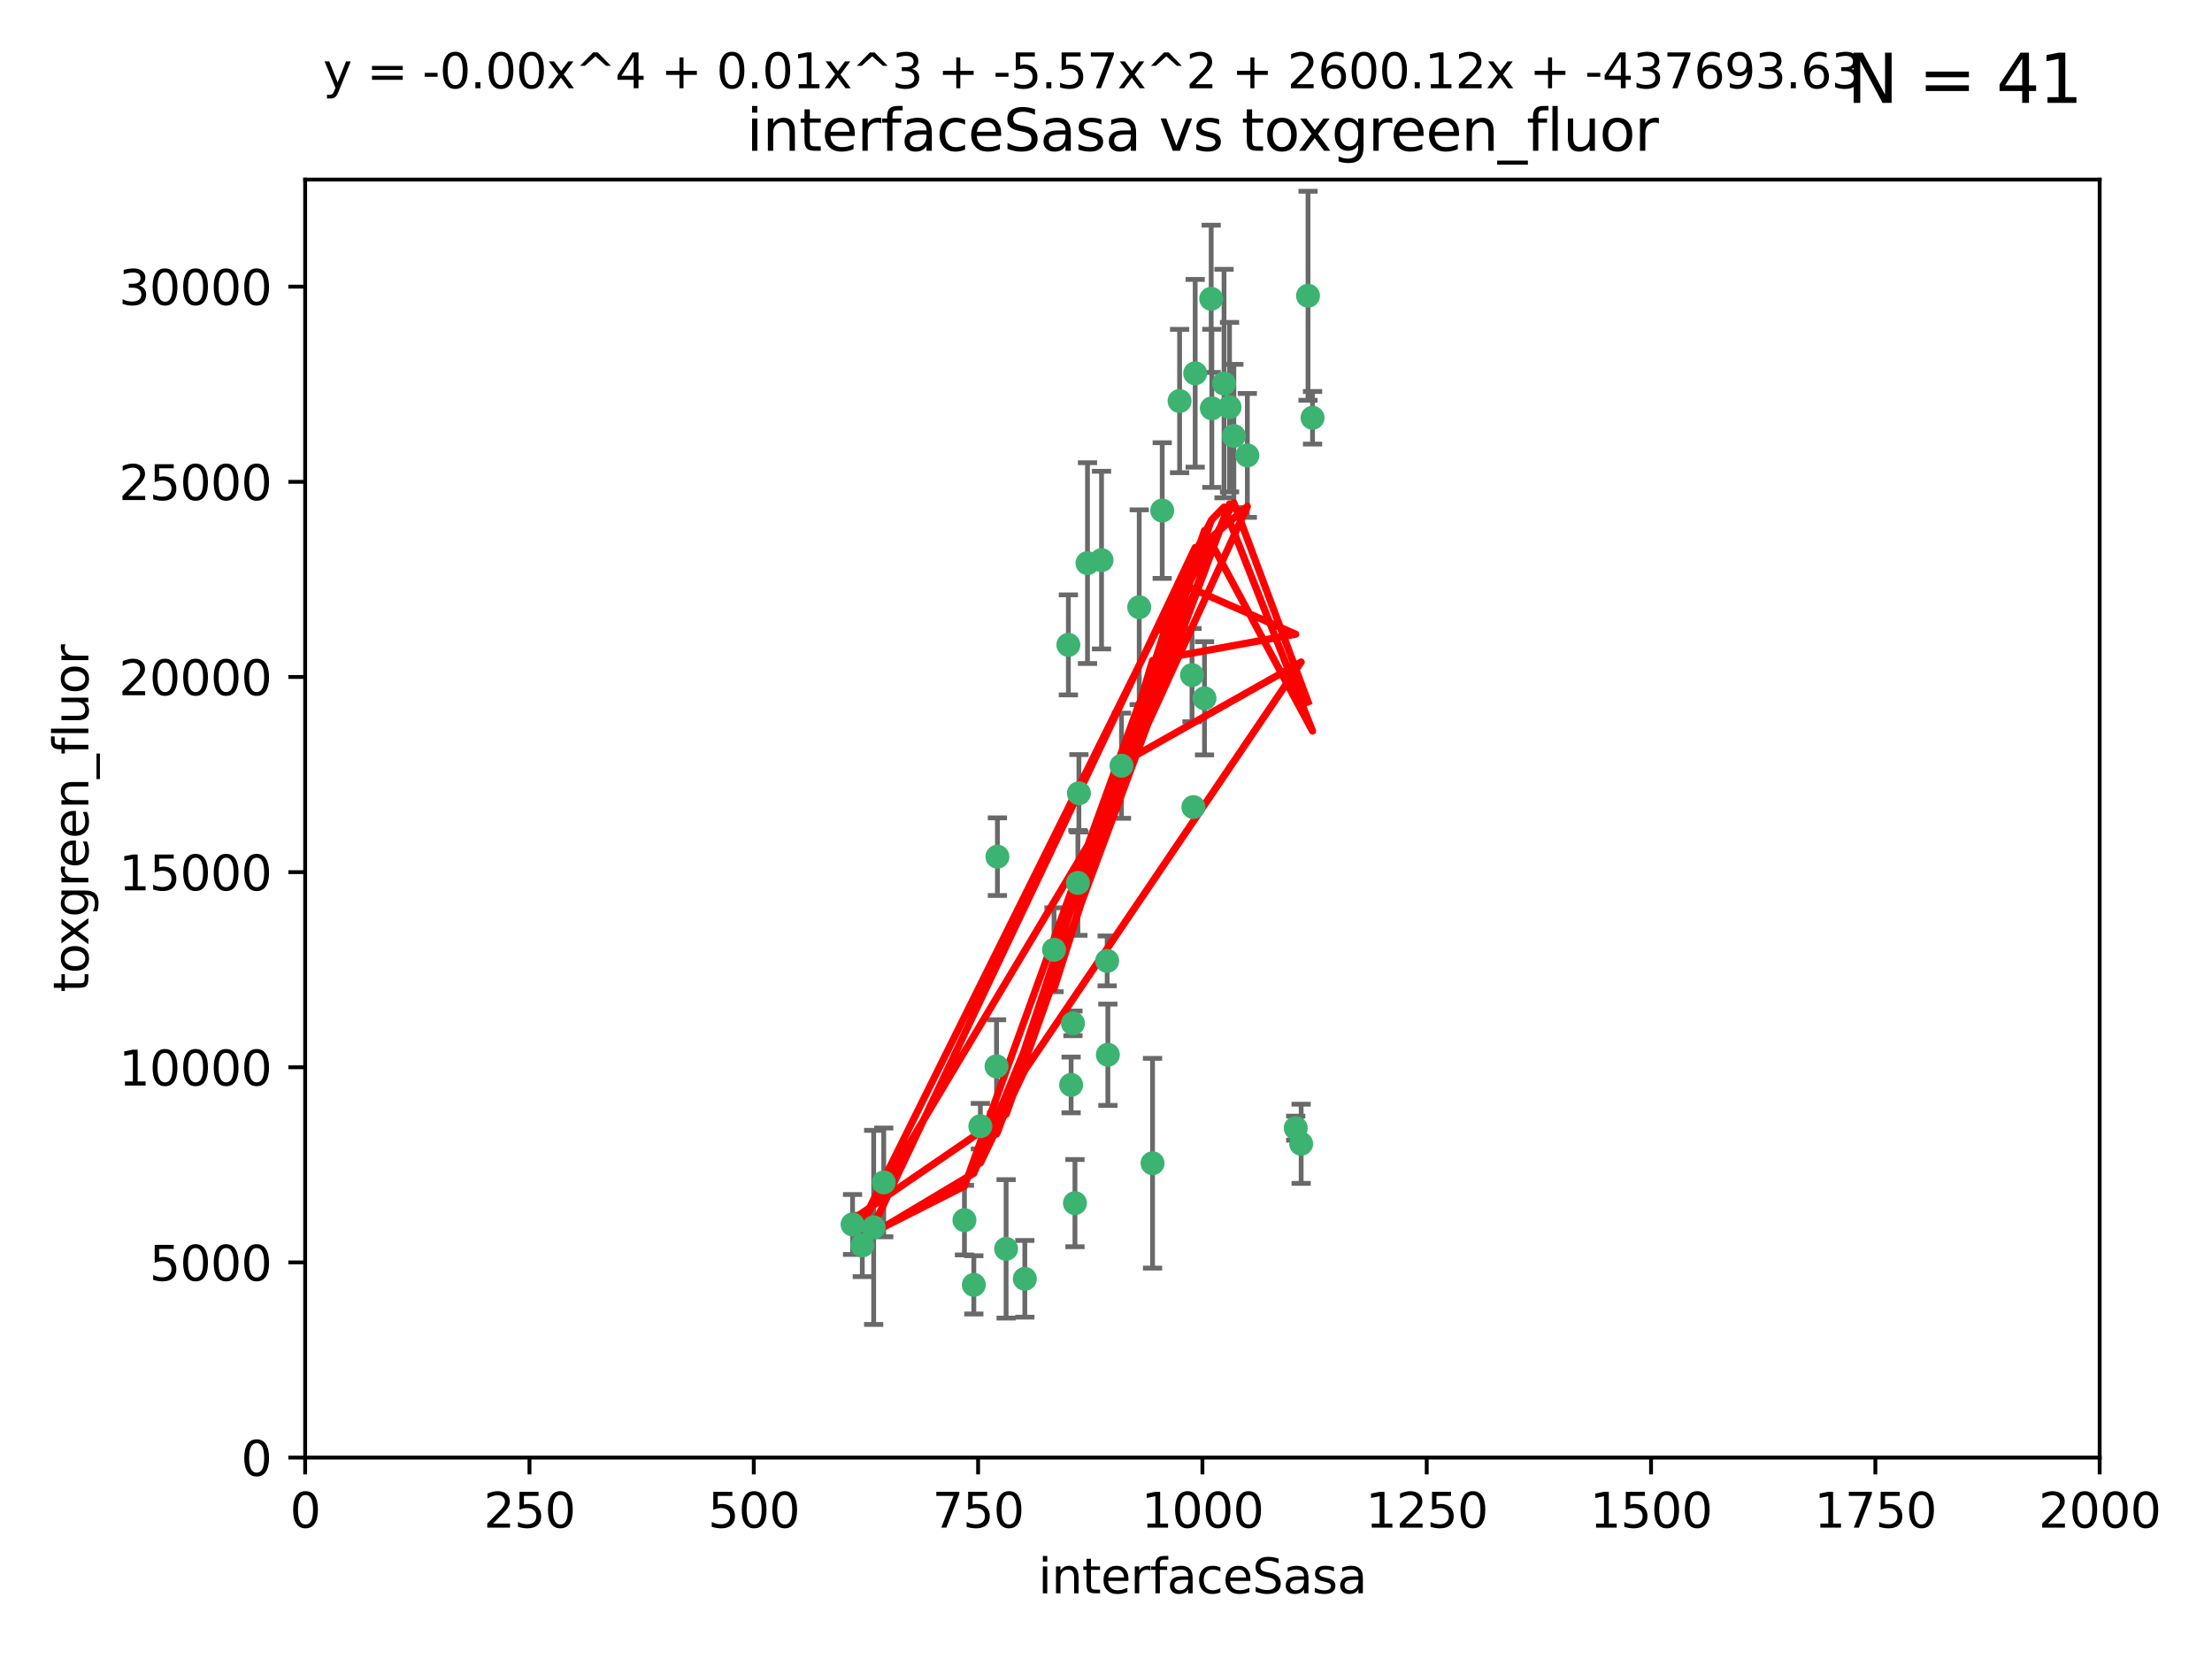 <?xml version="1.0" encoding="utf-8" standalone="no"?>
<!DOCTYPE svg PUBLIC "-//W3C//DTD SVG 1.1//EN"
  "http://www.w3.org/Graphics/SVG/1.1/DTD/svg11.dtd">
<svg xmlns:xlink="http://www.w3.org/1999/xlink" width="460.8pt" height="345.6pt" viewBox="0 0 460.8 345.6" xmlns="http://www.w3.org/2000/svg" version="1.1">
 <defs>
  <style type="text/css">*{stroke-linejoin: round; stroke-linecap: butt}</style>
 </defs>
 <g id="figure_1">
  <g id="patch_1">
   <path d="M 0 345.6 
L 460.8 345.6 
L 460.8 0 
L 0 0 
z
" style="fill: #ffffff"/>
  </g>
  <g id="axes_1">
   <g id="patch_2">
    <path d="M 63.571 303.64 
L 437.4 303.64 
L 437.4 37.411 
L 63.571 37.411 
z
" style="fill: #ffffff"/>
   </g>
   <g id="PathCollection_1">
    <defs>
     <path id="m9d8e41e3e2" d="M 0 1.118 
C 0.297 1.118 0.581 1 0.791 0.791 
C 1 0.581 1.118 0.297 1.118 0 
C 1.118 -0.297 1 -0.581 0.791 -0.791 
C 0.581 -1 0.297 -1.118 0 -1.118 
C -0.297 -1.118 -0.581 -1 -0.791 -0.791 
C -1 -0.581 -1.118 -0.297 -1.118 0 
C -1.118 0.297 -1 0.581 -0.791 0.791 
C -0.581 1 -0.297 1.118 0 1.118 
z
" style="stroke: #3cb371"/>
    </defs>
    <g clip-path="url(#p6b2d8ef469)">
     <use xlink:href="#m9d8e41e3e2" x="272.484" y="61.614" style="fill: #3cb371; stroke: #3cb371"/>
     <use xlink:href="#m9d8e41e3e2" x="257.033" y="90.829" style="fill: #3cb371; stroke: #3cb371"/>
     <use xlink:href="#m9d8e41e3e2" x="242.11" y="106.358" style="fill: #3cb371; stroke: #3cb371"/>
     <use xlink:href="#m9d8e41e3e2" x="252.448" y="85.062" style="fill: #3cb371; stroke: #3cb371"/>
     <use xlink:href="#m9d8e41e3e2" x="254.987" y="79.9" style="fill: #3cb371; stroke: #3cb371"/>
     <use xlink:href="#m9d8e41e3e2" x="273.426" y="87.031" style="fill: #3cb371; stroke: #3cb371"/>
     <use xlink:href="#m9d8e41e3e2" x="250.921" y="145.468" style="fill: #3cb371; stroke: #3cb371"/>
     <use xlink:href="#m9d8e41e3e2" x="229.469" y="116.682" style="fill: #3cb371; stroke: #3cb371"/>
     <use xlink:href="#m9d8e41e3e2" x="226.546" y="117.306" style="fill: #3cb371; stroke: #3cb371"/>
     <use xlink:href="#m9d8e41e3e2" x="252.312" y="62.244" style="fill: #3cb371; stroke: #3cb371"/>
     <use xlink:href="#m9d8e41e3e2" x="179.632" y="259.442" style="fill: #3cb371; stroke: #3cb371"/>
     <use xlink:href="#m9d8e41e3e2" x="230.645" y="200.168" style="fill: #3cb371; stroke: #3cb371"/>
     <use xlink:href="#m9d8e41e3e2" x="259.843" y="94.872" style="fill: #3cb371; stroke: #3cb371"/>
     <use xlink:href="#m9d8e41e3e2" x="248.317" y="140.634" style="fill: #3cb371; stroke: #3cb371"/>
     <use xlink:href="#m9d8e41e3e2" x="248.979" y="77.763" style="fill: #3cb371; stroke: #3cb371"/>
     <use xlink:href="#m9d8e41e3e2" x="224.757" y="165.251" style="fill: #3cb371; stroke: #3cb371"/>
     <use xlink:href="#m9d8e41e3e2" x="256.134" y="84.817" style="fill: #3cb371; stroke: #3cb371"/>
     <use xlink:href="#m9d8e41e3e2" x="230.789" y="219.726" style="fill: #3cb371; stroke: #3cb371"/>
     <use xlink:href="#m9d8e41e3e2" x="245.731" y="83.54" style="fill: #3cb371; stroke: #3cb371"/>
     <use xlink:href="#m9d8e41e3e2" x="269.927" y="235.012" style="fill: #3cb371; stroke: #3cb371"/>
     <use xlink:href="#m9d8e41e3e2" x="240.095" y="242.324" style="fill: #3cb371; stroke: #3cb371"/>
     <use xlink:href="#m9d8e41e3e2" x="223.133" y="226.007" style="fill: #3cb371; stroke: #3cb371"/>
     <use xlink:href="#m9d8e41e3e2" x="219.572" y="197.854" style="fill: #3cb371; stroke: #3cb371"/>
     <use xlink:href="#m9d8e41e3e2" x="223.933" y="250.635" style="fill: #3cb371; stroke: #3cb371"/>
     <use xlink:href="#m9d8e41e3e2" x="207.778" y="178.461" style="fill: #3cb371; stroke: #3cb371"/>
     <use xlink:href="#m9d8e41e3e2" x="207.596" y="222.137" style="fill: #3cb371; stroke: #3cb371"/>
     <use xlink:href="#m9d8e41e3e2" x="237.321" y="126.494" style="fill: #3cb371; stroke: #3cb371"/>
     <use xlink:href="#m9d8e41e3e2" x="200.912" y="254.176" style="fill: #3cb371; stroke: #3cb371"/>
     <use xlink:href="#m9d8e41e3e2" x="184.096" y="246.318" style="fill: #3cb371; stroke: #3cb371"/>
     <use xlink:href="#m9d8e41e3e2" x="202.864" y="267.658" style="fill: #3cb371; stroke: #3cb371"/>
     <use xlink:href="#m9d8e41e3e2" x="222.561" y="134.337" style="fill: #3cb371; stroke: #3cb371"/>
     <use xlink:href="#m9d8e41e3e2" x="233.63" y="159.514" style="fill: #3cb371; stroke: #3cb371"/>
     <use xlink:href="#m9d8e41e3e2" x="271.054" y="238.271" style="fill: #3cb371; stroke: #3cb371"/>
     <use xlink:href="#m9d8e41e3e2" x="213.49" y="266.399" style="fill: #3cb371; stroke: #3cb371"/>
     <use xlink:href="#m9d8e41e3e2" x="204.226" y="234.61" style="fill: #3cb371; stroke: #3cb371"/>
     <use xlink:href="#m9d8e41e3e2" x="223.514" y="213.19" style="fill: #3cb371; stroke: #3cb371"/>
     <use xlink:href="#m9d8e41e3e2" x="248.6" y="168.134" style="fill: #3cb371; stroke: #3cb371"/>
     <use xlink:href="#m9d8e41e3e2" x="182.002" y="255.69" style="fill: #3cb371; stroke: #3cb371"/>
     <use xlink:href="#m9d8e41e3e2" x="177.602" y="255.08" style="fill: #3cb371; stroke: #3cb371"/>
     <use xlink:href="#m9d8e41e3e2" x="209.591" y="260.159" style="fill: #3cb371; stroke: #3cb371"/>
     <use xlink:href="#m9d8e41e3e2" x="224.544" y="183.926" style="fill: #3cb371; stroke: #3cb371"/>
    </g>
   </g>
   <g id="matplotlib.axis_1">
    <g id="xtick_1">
     <g id="line2d_1">
      <defs>
       <path id="m907be9a217" d="M 0 0 
L 0 3.5 
" style="stroke: #000000; stroke-width: 0.8"/>
      </defs>
      <g>
       <use xlink:href="#m907be9a217" x="63.571" y="303.64" style="stroke: #000000; stroke-width: 0.8"/>
      </g>
     </g>
     <g id="text_1">
      <!-- 0 -->
      <g transform="translate(60.39 318.238)scale(0.1 -0.1)">
       <defs>
        <path id="DejaVuSans-30" d="M 2034 4250 
Q 1547 4250 1301 3770 
Q 1056 3291 1056 2328 
Q 1056 1369 1301 889 
Q 1547 409 2034 409 
Q 2525 409 2770 889 
Q 3016 1369 3016 2328 
Q 3016 3291 2770 3770 
Q 2525 4250 2034 4250 
z
M 2034 4750 
Q 2819 4750 3233 4129 
Q 3647 3509 3647 2328 
Q 3647 1150 3233 529 
Q 2819 -91 2034 -91 
Q 1250 -91 836 529 
Q 422 1150 422 2328 
Q 422 3509 836 4129 
Q 1250 4750 2034 4750 
z
" transform="scale(0.016)"/>
       </defs>
       <use xlink:href="#DejaVuSans-30"/>
      </g>
     </g>
    </g>
    <g id="xtick_2">
     <g id="line2d_2">
      <g>
       <use xlink:href="#m907be9a217" x="110.3" y="303.64" style="stroke: #000000; stroke-width: 0.8"/>
      </g>
     </g>
     <g id="text_2">
      <!-- 250 -->
      <g transform="translate(100.756 318.238)scale(0.1 -0.1)">
       <defs>
        <path id="DejaVuSans-32" d="M 1228 531 
L 3431 531 
L 3431 0 
L 469 0 
L 469 531 
Q 828 903 1448 1529 
Q 2069 2156 2228 2338 
Q 2531 2678 2651 2914 
Q 2772 3150 2772 3378 
Q 2772 3750 2511 3984 
Q 2250 4219 1831 4219 
Q 1534 4219 1204 4116 
Q 875 4013 500 3803 
L 500 4441 
Q 881 4594 1212 4672 
Q 1544 4750 1819 4750 
Q 2544 4750 2975 4387 
Q 3406 4025 3406 3419 
Q 3406 3131 3298 2873 
Q 3191 2616 2906 2266 
Q 2828 2175 2409 1742 
Q 1991 1309 1228 531 
z
" transform="scale(0.016)"/>
        <path id="DejaVuSans-35" d="M 691 4666 
L 3169 4666 
L 3169 4134 
L 1269 4134 
L 1269 2991 
Q 1406 3038 1543 3061 
Q 1681 3084 1819 3084 
Q 2600 3084 3056 2656 
Q 3513 2228 3513 1497 
Q 3513 744 3044 326 
Q 2575 -91 1722 -91 
Q 1428 -91 1123 -41 
Q 819 9 494 109 
L 494 744 
Q 775 591 1075 516 
Q 1375 441 1709 441 
Q 2250 441 2565 725 
Q 2881 1009 2881 1497 
Q 2881 1984 2565 2268 
Q 2250 2553 1709 2553 
Q 1456 2553 1204 2497 
Q 953 2441 691 2322 
L 691 4666 
z
" transform="scale(0.016)"/>
       </defs>
       <use xlink:href="#DejaVuSans-32"/>
       <use xlink:href="#DejaVuSans-35" x="63.623"/>
       <use xlink:href="#DejaVuSans-30" x="127.246"/>
      </g>
     </g>
    </g>
    <g id="xtick_3">
     <g id="line2d_3">
      <g>
       <use xlink:href="#m907be9a217" x="157.028" y="303.64" style="stroke: #000000; stroke-width: 0.8"/>
      </g>
     </g>
     <g id="text_3">
      <!-- 500 -->
      <g transform="translate(147.485 318.238)scale(0.1 -0.1)">
       <use xlink:href="#DejaVuSans-35"/>
       <use xlink:href="#DejaVuSans-30" x="63.623"/>
       <use xlink:href="#DejaVuSans-30" x="127.246"/>
      </g>
     </g>
    </g>
    <g id="xtick_4">
     <g id="line2d_4">
      <g>
       <use xlink:href="#m907be9a217" x="203.757" y="303.64" style="stroke: #000000; stroke-width: 0.8"/>
      </g>
     </g>
     <g id="text_4">
      <!-- 750 -->
      <g transform="translate(194.213 318.238)scale(0.1 -0.1)">
       <defs>
        <path id="DejaVuSans-37" d="M 525 4666 
L 3525 4666 
L 3525 4397 
L 1831 0 
L 1172 0 
L 2766 4134 
L 525 4134 
L 525 4666 
z
" transform="scale(0.016)"/>
       </defs>
       <use xlink:href="#DejaVuSans-37"/>
       <use xlink:href="#DejaVuSans-35" x="63.623"/>
       <use xlink:href="#DejaVuSans-30" x="127.246"/>
      </g>
     </g>
    </g>
    <g id="xtick_5">
     <g id="line2d_5">
      <g>
       <use xlink:href="#m907be9a217" x="250.486" y="303.64" style="stroke: #000000; stroke-width: 0.8"/>
      </g>
     </g>
     <g id="text_5">
      <!-- 1000 -->
      <g transform="translate(237.761 318.238)scale(0.1 -0.1)">
       <defs>
        <path id="DejaVuSans-31" d="M 794 531 
L 1825 531 
L 1825 4091 
L 703 3866 
L 703 4441 
L 1819 4666 
L 2450 4666 
L 2450 531 
L 3481 531 
L 3481 0 
L 794 0 
L 794 531 
z
" transform="scale(0.016)"/>
       </defs>
       <use xlink:href="#DejaVuSans-31"/>
       <use xlink:href="#DejaVuSans-30" x="63.623"/>
       <use xlink:href="#DejaVuSans-30" x="127.246"/>
       <use xlink:href="#DejaVuSans-30" x="190.869"/>
      </g>
     </g>
    </g>
    <g id="xtick_6">
     <g id="line2d_6">
      <g>
       <use xlink:href="#m907be9a217" x="297.214" y="303.64" style="stroke: #000000; stroke-width: 0.8"/>
      </g>
     </g>
     <g id="text_6">
      <!-- 1250 -->
      <g transform="translate(284.489 318.238)scale(0.1 -0.1)">
       <use xlink:href="#DejaVuSans-31"/>
       <use xlink:href="#DejaVuSans-32" x="63.623"/>
       <use xlink:href="#DejaVuSans-35" x="127.246"/>
       <use xlink:href="#DejaVuSans-30" x="190.869"/>
      </g>
     </g>
    </g>
    <g id="xtick_7">
     <g id="line2d_7">
      <g>
       <use xlink:href="#m907be9a217" x="343.943" y="303.64" style="stroke: #000000; stroke-width: 0.8"/>
      </g>
     </g>
     <g id="text_7">
      <!-- 1500 -->
      <g transform="translate(331.218 318.238)scale(0.1 -0.1)">
       <use xlink:href="#DejaVuSans-31"/>
       <use xlink:href="#DejaVuSans-35" x="63.623"/>
       <use xlink:href="#DejaVuSans-30" x="127.246"/>
       <use xlink:href="#DejaVuSans-30" x="190.869"/>
      </g>
     </g>
    </g>
    <g id="xtick_8">
     <g id="line2d_8">
      <g>
       <use xlink:href="#m907be9a217" x="390.671" y="303.64" style="stroke: #000000; stroke-width: 0.8"/>
      </g>
     </g>
     <g id="text_8">
      <!-- 1750 -->
      <g transform="translate(377.946 318.238)scale(0.1 -0.1)">
       <use xlink:href="#DejaVuSans-31"/>
       <use xlink:href="#DejaVuSans-37" x="63.623"/>
       <use xlink:href="#DejaVuSans-35" x="127.246"/>
       <use xlink:href="#DejaVuSans-30" x="190.869"/>
      </g>
     </g>
    </g>
    <g id="xtick_9">
     <g id="line2d_9">
      <g>
       <use xlink:href="#m907be9a217" x="437.4" y="303.64" style="stroke: #000000; stroke-width: 0.8"/>
      </g>
     </g>
     <g id="text_9">
      <!-- 2000 -->
      <g transform="translate(424.675 318.238)scale(0.1 -0.1)">
       <use xlink:href="#DejaVuSans-32"/>
       <use xlink:href="#DejaVuSans-30" x="63.623"/>
       <use xlink:href="#DejaVuSans-30" x="127.246"/>
       <use xlink:href="#DejaVuSans-30" x="190.869"/>
      </g>
     </g>
    </g>
    <g id="text_10">
     <!-- interfaceSasa -->
     <g transform="translate(216.279 331.917)scale(0.1 -0.1)">
      <defs>
       <path id="DejaVuSans-69" d="M 603 3500 
L 1178 3500 
L 1178 0 
L 603 0 
L 603 3500 
z
M 603 4863 
L 1178 4863 
L 1178 4134 
L 603 4134 
L 603 4863 
z
" transform="scale(0.016)"/>
       <path id="DejaVuSans-6e" d="M 3513 2113 
L 3513 0 
L 2938 0 
L 2938 2094 
Q 2938 2591 2744 2837 
Q 2550 3084 2163 3084 
Q 1697 3084 1428 2787 
Q 1159 2491 1159 1978 
L 1159 0 
L 581 0 
L 581 3500 
L 1159 3500 
L 1159 2956 
Q 1366 3272 1645 3428 
Q 1925 3584 2291 3584 
Q 2894 3584 3203 3211 
Q 3513 2838 3513 2113 
z
" transform="scale(0.016)"/>
       <path id="DejaVuSans-74" d="M 1172 4494 
L 1172 3500 
L 2356 3500 
L 2356 3053 
L 1172 3053 
L 1172 1153 
Q 1172 725 1289 603 
Q 1406 481 1766 481 
L 2356 481 
L 2356 0 
L 1766 0 
Q 1100 0 847 248 
Q 594 497 594 1153 
L 594 3053 
L 172 3053 
L 172 3500 
L 594 3500 
L 594 4494 
L 1172 4494 
z
" transform="scale(0.016)"/>
       <path id="DejaVuSans-65" d="M 3597 1894 
L 3597 1613 
L 953 1613 
Q 991 1019 1311 708 
Q 1631 397 2203 397 
Q 2534 397 2845 478 
Q 3156 559 3463 722 
L 3463 178 
Q 3153 47 2828 -22 
Q 2503 -91 2169 -91 
Q 1331 -91 842 396 
Q 353 884 353 1716 
Q 353 2575 817 3079 
Q 1281 3584 2069 3584 
Q 2775 3584 3186 3129 
Q 3597 2675 3597 1894 
z
M 3022 2063 
Q 3016 2534 2758 2815 
Q 2500 3097 2075 3097 
Q 1594 3097 1305 2825 
Q 1016 2553 972 2059 
L 3022 2063 
z
" transform="scale(0.016)"/>
       <path id="DejaVuSans-72" d="M 2631 2963 
Q 2534 3019 2420 3045 
Q 2306 3072 2169 3072 
Q 1681 3072 1420 2755 
Q 1159 2438 1159 1844 
L 1159 0 
L 581 0 
L 581 3500 
L 1159 3500 
L 1159 2956 
Q 1341 3275 1631 3429 
Q 1922 3584 2338 3584 
Q 2397 3584 2469 3576 
Q 2541 3569 2628 3553 
L 2631 2963 
z
" transform="scale(0.016)"/>
       <path id="DejaVuSans-66" d="M 2375 4863 
L 2375 4384 
L 1825 4384 
Q 1516 4384 1395 4259 
Q 1275 4134 1275 3809 
L 1275 3500 
L 2222 3500 
L 2222 3053 
L 1275 3053 
L 1275 0 
L 697 0 
L 697 3053 
L 147 3053 
L 147 3500 
L 697 3500 
L 697 3744 
Q 697 4328 969 4595 
Q 1241 4863 1831 4863 
L 2375 4863 
z
" transform="scale(0.016)"/>
       <path id="DejaVuSans-61" d="M 2194 1759 
Q 1497 1759 1228 1600 
Q 959 1441 959 1056 
Q 959 750 1161 570 
Q 1363 391 1709 391 
Q 2188 391 2477 730 
Q 2766 1069 2766 1631 
L 2766 1759 
L 2194 1759 
z
M 3341 1997 
L 3341 0 
L 2766 0 
L 2766 531 
Q 2569 213 2275 61 
Q 1981 -91 1556 -91 
Q 1019 -91 701 211 
Q 384 513 384 1019 
Q 384 1609 779 1909 
Q 1175 2209 1959 2209 
L 2766 2209 
L 2766 2266 
Q 2766 2663 2505 2880 
Q 2244 3097 1772 3097 
Q 1472 3097 1187 3025 
Q 903 2953 641 2809 
L 641 3341 
Q 956 3463 1253 3523 
Q 1550 3584 1831 3584 
Q 2591 3584 2966 3190 
Q 3341 2797 3341 1997 
z
" transform="scale(0.016)"/>
       <path id="DejaVuSans-63" d="M 3122 3366 
L 3122 2828 
Q 2878 2963 2633 3030 
Q 2388 3097 2138 3097 
Q 1578 3097 1268 2742 
Q 959 2388 959 1747 
Q 959 1106 1268 751 
Q 1578 397 2138 397 
Q 2388 397 2633 464 
Q 2878 531 3122 666 
L 3122 134 
Q 2881 22 2623 -34 
Q 2366 -91 2075 -91 
Q 1284 -91 818 406 
Q 353 903 353 1747 
Q 353 2603 823 3093 
Q 1294 3584 2113 3584 
Q 2378 3584 2631 3529 
Q 2884 3475 3122 3366 
z
" transform="scale(0.016)"/>
       <path id="DejaVuSans-53" d="M 3425 4513 
L 3425 3897 
Q 3066 4069 2747 4153 
Q 2428 4238 2131 4238 
Q 1616 4238 1336 4038 
Q 1056 3838 1056 3469 
Q 1056 3159 1242 3001 
Q 1428 2844 1947 2747 
L 2328 2669 
Q 3034 2534 3370 2195 
Q 3706 1856 3706 1288 
Q 3706 609 3251 259 
Q 2797 -91 1919 -91 
Q 1588 -91 1214 -16 
Q 841 59 441 206 
L 441 856 
Q 825 641 1194 531 
Q 1563 422 1919 422 
Q 2459 422 2753 634 
Q 3047 847 3047 1241 
Q 3047 1584 2836 1778 
Q 2625 1972 2144 2069 
L 1759 2144 
Q 1053 2284 737 2584 
Q 422 2884 422 3419 
Q 422 4038 858 4394 
Q 1294 4750 2059 4750 
Q 2388 4750 2728 4690 
Q 3069 4631 3425 4513 
z
" transform="scale(0.016)"/>
       <path id="DejaVuSans-73" d="M 2834 3397 
L 2834 2853 
Q 2591 2978 2328 3040 
Q 2066 3103 1784 3103 
Q 1356 3103 1142 2972 
Q 928 2841 928 2578 
Q 928 2378 1081 2264 
Q 1234 2150 1697 2047 
L 1894 2003 
Q 2506 1872 2764 1633 
Q 3022 1394 3022 966 
Q 3022 478 2636 193 
Q 2250 -91 1575 -91 
Q 1294 -91 989 -36 
Q 684 19 347 128 
L 347 722 
Q 666 556 975 473 
Q 1284 391 1588 391 
Q 1994 391 2212 530 
Q 2431 669 2431 922 
Q 2431 1156 2273 1281 
Q 2116 1406 1581 1522 
L 1381 1569 
Q 847 1681 609 1914 
Q 372 2147 372 2553 
Q 372 3047 722 3315 
Q 1072 3584 1716 3584 
Q 2034 3584 2315 3537 
Q 2597 3491 2834 3397 
z
" transform="scale(0.016)"/>
      </defs>
      <use xlink:href="#DejaVuSans-69"/>
      <use xlink:href="#DejaVuSans-6e" x="27.783"/>
      <use xlink:href="#DejaVuSans-74" x="91.162"/>
      <use xlink:href="#DejaVuSans-65" x="130.371"/>
      <use xlink:href="#DejaVuSans-72" x="191.895"/>
      <use xlink:href="#DejaVuSans-66" x="233.008"/>
      <use xlink:href="#DejaVuSans-61" x="268.213"/>
      <use xlink:href="#DejaVuSans-63" x="329.492"/>
      <use xlink:href="#DejaVuSans-65" x="384.473"/>
      <use xlink:href="#DejaVuSans-53" x="445.996"/>
      <use xlink:href="#DejaVuSans-61" x="509.473"/>
      <use xlink:href="#DejaVuSans-73" x="570.752"/>
      <use xlink:href="#DejaVuSans-61" x="622.852"/>
     </g>
    </g>
   </g>
   <g id="matplotlib.axis_2">
    <g id="ytick_1">
     <g id="line2d_10">
      <defs>
       <path id="m4aefb8db6d" d="M 0 0 
L -3.5 0 
" style="stroke: #000000; stroke-width: 0.8"/>
      </defs>
      <g>
       <use xlink:href="#m4aefb8db6d" x="63.571" y="303.64" style="stroke: #000000; stroke-width: 0.8"/>
      </g>
     </g>
     <g id="text_11">
      <!-- 0 -->
      <g transform="translate(50.209 307.439)scale(0.1 -0.1)">
       <use xlink:href="#DejaVuSans-30"/>
      </g>
     </g>
    </g>
    <g id="ytick_2">
     <g id="line2d_11">
      <g>
       <use xlink:href="#m4aefb8db6d" x="63.571" y="262.986" style="stroke: #000000; stroke-width: 0.8"/>
      </g>
     </g>
     <g id="text_12">
      <!-- 5000 -->
      <g transform="translate(31.121 266.786)scale(0.1 -0.1)">
       <use xlink:href="#DejaVuSans-35"/>
       <use xlink:href="#DejaVuSans-30" x="63.623"/>
       <use xlink:href="#DejaVuSans-30" x="127.246"/>
       <use xlink:href="#DejaVuSans-30" x="190.869"/>
      </g>
     </g>
    </g>
    <g id="ytick_3">
     <g id="line2d_12">
      <g>
       <use xlink:href="#m4aefb8db6d" x="63.571" y="222.333" style="stroke: #000000; stroke-width: 0.8"/>
      </g>
     </g>
     <g id="text_13">
      <!-- 10000 -->
      <g transform="translate(24.759 226.132)scale(0.1 -0.1)">
       <use xlink:href="#DejaVuSans-31"/>
       <use xlink:href="#DejaVuSans-30" x="63.623"/>
       <use xlink:href="#DejaVuSans-30" x="127.246"/>
       <use xlink:href="#DejaVuSans-30" x="190.869"/>
       <use xlink:href="#DejaVuSans-30" x="254.492"/>
      </g>
     </g>
    </g>
    <g id="ytick_4">
     <g id="line2d_13">
      <g>
       <use xlink:href="#m4aefb8db6d" x="63.571" y="181.679" style="stroke: #000000; stroke-width: 0.8"/>
      </g>
     </g>
     <g id="text_14">
      <!-- 15000 -->
      <g transform="translate(24.759 185.478)scale(0.1 -0.1)">
       <use xlink:href="#DejaVuSans-31"/>
       <use xlink:href="#DejaVuSans-35" x="63.623"/>
       <use xlink:href="#DejaVuSans-30" x="127.246"/>
       <use xlink:href="#DejaVuSans-30" x="190.869"/>
       <use xlink:href="#DejaVuSans-30" x="254.492"/>
      </g>
     </g>
    </g>
    <g id="ytick_5">
     <g id="line2d_14">
      <g>
       <use xlink:href="#m4aefb8db6d" x="63.571" y="141.026" style="stroke: #000000; stroke-width: 0.8"/>
      </g>
     </g>
     <g id="text_15">
      <!-- 20000 -->
      <g transform="translate(24.759 144.825)scale(0.1 -0.1)">
       <use xlink:href="#DejaVuSans-32"/>
       <use xlink:href="#DejaVuSans-30" x="63.623"/>
       <use xlink:href="#DejaVuSans-30" x="127.246"/>
       <use xlink:href="#DejaVuSans-30" x="190.869"/>
       <use xlink:href="#DejaVuSans-30" x="254.492"/>
      </g>
     </g>
    </g>
    <g id="ytick_6">
     <g id="line2d_15">
      <g>
       <use xlink:href="#m4aefb8db6d" x="63.571" y="100.372" style="stroke: #000000; stroke-width: 0.8"/>
      </g>
     </g>
     <g id="text_16">
      <!-- 25000 -->
      <g transform="translate(24.759 104.171)scale(0.1 -0.1)">
       <use xlink:href="#DejaVuSans-32"/>
       <use xlink:href="#DejaVuSans-35" x="63.623"/>
       <use xlink:href="#DejaVuSans-30" x="127.246"/>
       <use xlink:href="#DejaVuSans-30" x="190.869"/>
       <use xlink:href="#DejaVuSans-30" x="254.492"/>
      </g>
     </g>
    </g>
    <g id="ytick_7">
     <g id="line2d_16">
      <g>
       <use xlink:href="#m4aefb8db6d" x="63.571" y="59.718" style="stroke: #000000; stroke-width: 0.8"/>
      </g>
     </g>
     <g id="text_17">
      <!-- 30000 -->
      <g transform="translate(24.759 63.518)scale(0.1 -0.1)">
       <defs>
        <path id="DejaVuSans-33" d="M 2597 2516 
Q 3050 2419 3304 2112 
Q 3559 1806 3559 1356 
Q 3559 666 3084 287 
Q 2609 -91 1734 -91 
Q 1441 -91 1130 -33 
Q 819 25 488 141 
L 488 750 
Q 750 597 1062 519 
Q 1375 441 1716 441 
Q 2309 441 2620 675 
Q 2931 909 2931 1356 
Q 2931 1769 2642 2001 
Q 2353 2234 1838 2234 
L 1294 2234 
L 1294 2753 
L 1863 2753 
Q 2328 2753 2575 2939 
Q 2822 3125 2822 3475 
Q 2822 3834 2567 4026 
Q 2313 4219 1838 4219 
Q 1578 4219 1281 4162 
Q 984 4106 628 3988 
L 628 4550 
Q 988 4650 1302 4700 
Q 1616 4750 1894 4750 
Q 2613 4750 3031 4423 
Q 3450 4097 3450 3541 
Q 3450 3153 3228 2886 
Q 3006 2619 2597 2516 
z
" transform="scale(0.016)"/>
       </defs>
       <use xlink:href="#DejaVuSans-33"/>
       <use xlink:href="#DejaVuSans-30" x="63.623"/>
       <use xlink:href="#DejaVuSans-30" x="127.246"/>
       <use xlink:href="#DejaVuSans-30" x="190.869"/>
       <use xlink:href="#DejaVuSans-30" x="254.492"/>
      </g>
     </g>
    </g>
    <g id="text_18">
     <!-- toxgreen_fluor -->
     <g transform="translate(18.401 206.72)rotate(-90)scale(0.1 -0.1)">
      <defs>
       <path id="DejaVuSans-6f" d="M 1959 3097 
Q 1497 3097 1228 2736 
Q 959 2375 959 1747 
Q 959 1119 1226 758 
Q 1494 397 1959 397 
Q 2419 397 2687 759 
Q 2956 1122 2956 1747 
Q 2956 2369 2687 2733 
Q 2419 3097 1959 3097 
z
M 1959 3584 
Q 2709 3584 3137 3096 
Q 3566 2609 3566 1747 
Q 3566 888 3137 398 
Q 2709 -91 1959 -91 
Q 1206 -91 779 398 
Q 353 888 353 1747 
Q 353 2609 779 3096 
Q 1206 3584 1959 3584 
z
" transform="scale(0.016)"/>
       <path id="DejaVuSans-78" d="M 3513 3500 
L 2247 1797 
L 3578 0 
L 2900 0 
L 1881 1375 
L 863 0 
L 184 0 
L 1544 1831 
L 300 3500 
L 978 3500 
L 1906 2253 
L 2834 3500 
L 3513 3500 
z
" transform="scale(0.016)"/>
       <path id="DejaVuSans-67" d="M 2906 1791 
Q 2906 2416 2648 2759 
Q 2391 3103 1925 3103 
Q 1463 3103 1205 2759 
Q 947 2416 947 1791 
Q 947 1169 1205 825 
Q 1463 481 1925 481 
Q 2391 481 2648 825 
Q 2906 1169 2906 1791 
z
M 3481 434 
Q 3481 -459 3084 -895 
Q 2688 -1331 1869 -1331 
Q 1566 -1331 1297 -1286 
Q 1028 -1241 775 -1147 
L 775 -588 
Q 1028 -725 1275 -790 
Q 1522 -856 1778 -856 
Q 2344 -856 2625 -561 
Q 2906 -266 2906 331 
L 2906 616 
Q 2728 306 2450 153 
Q 2172 0 1784 0 
Q 1141 0 747 490 
Q 353 981 353 1791 
Q 353 2603 747 3093 
Q 1141 3584 1784 3584 
Q 2172 3584 2450 3431 
Q 2728 3278 2906 2969 
L 2906 3500 
L 3481 3500 
L 3481 434 
z
" transform="scale(0.016)"/>
       <path id="DejaVuSans-5f" d="M 3263 -1063 
L 3263 -1509 
L -63 -1509 
L -63 -1063 
L 3263 -1063 
z
" transform="scale(0.016)"/>
       <path id="DejaVuSans-6c" d="M 603 4863 
L 1178 4863 
L 1178 0 
L 603 0 
L 603 4863 
z
" transform="scale(0.016)"/>
       <path id="DejaVuSans-75" d="M 544 1381 
L 544 3500 
L 1119 3500 
L 1119 1403 
Q 1119 906 1312 657 
Q 1506 409 1894 409 
Q 2359 409 2629 706 
Q 2900 1003 2900 1516 
L 2900 3500 
L 3475 3500 
L 3475 0 
L 2900 0 
L 2900 538 
Q 2691 219 2414 64 
Q 2138 -91 1772 -91 
Q 1169 -91 856 284 
Q 544 659 544 1381 
z
M 1991 3584 
L 1991 3584 
z
" transform="scale(0.016)"/>
      </defs>
      <use xlink:href="#DejaVuSans-74"/>
      <use xlink:href="#DejaVuSans-6f" x="39.209"/>
      <use xlink:href="#DejaVuSans-78" x="97.266"/>
      <use xlink:href="#DejaVuSans-67" x="156.445"/>
      <use xlink:href="#DejaVuSans-72" x="219.922"/>
      <use xlink:href="#DejaVuSans-65" x="258.785"/>
      <use xlink:href="#DejaVuSans-65" x="320.309"/>
      <use xlink:href="#DejaVuSans-6e" x="381.832"/>
      <use xlink:href="#DejaVuSans-5f" x="445.211"/>
      <use xlink:href="#DejaVuSans-66" x="495.211"/>
      <use xlink:href="#DejaVuSans-6c" x="530.416"/>
      <use xlink:href="#DejaVuSans-75" x="558.199"/>
      <use xlink:href="#DejaVuSans-6f" x="621.578"/>
      <use xlink:href="#DejaVuSans-72" x="682.76"/>
     </g>
    </g>
   </g>
   <g id="LineCollection_1">
    <path d="M 272.484 83.38 
L 272.484 39.848 
" clip-path="url(#p6b2d8ef469)" style="fill: none; stroke: #696969"/>
    <path d="M 257.033 105.759 
L 257.033 75.9 
" clip-path="url(#p6b2d8ef469)" style="fill: none; stroke: #696969"/>
    <path d="M 242.11 120.489 
L 242.11 92.227 
" clip-path="url(#p6b2d8ef469)" style="fill: none; stroke: #696969"/>
    <path d="M 252.448 101.528 
L 252.448 68.595 
" clip-path="url(#p6b2d8ef469)" style="fill: none; stroke: #696969"/>
    <path d="M 254.987 103.698 
L 254.987 56.102 
" clip-path="url(#p6b2d8ef469)" style="fill: none; stroke: #696969"/>
    <path d="M 273.426 92.506 
L 273.426 81.557 
" clip-path="url(#p6b2d8ef469)" style="fill: none; stroke: #696969"/>
    <path d="M 250.921 157.254 
L 250.921 133.683 
" clip-path="url(#p6b2d8ef469)" style="fill: none; stroke: #696969"/>
    <path d="M 229.469 135.19 
L 229.469 98.175 
" clip-path="url(#p6b2d8ef469)" style="fill: none; stroke: #696969"/>
    <path d="M 226.546 138.218 
L 226.546 96.393 
" clip-path="url(#p6b2d8ef469)" style="fill: none; stroke: #696969"/>
    <path d="M 252.312 77.579 
L 252.312 46.91 
" clip-path="url(#p6b2d8ef469)" style="fill: none; stroke: #696969"/>
    <path d="M 179.632 265.941 
L 179.632 252.944 
" clip-path="url(#p6b2d8ef469)" style="fill: none; stroke: #696969"/>
    <path d="M 230.645 205.359 
L 230.645 194.977 
" clip-path="url(#p6b2d8ef469)" style="fill: none; stroke: #696969"/>
    <path d="M 259.843 107.775 
L 259.843 81.969 
" clip-path="url(#p6b2d8ef469)" style="fill: none; stroke: #696969"/>
    <path d="M 248.317 150.349 
L 248.317 130.92 
" clip-path="url(#p6b2d8ef469)" style="fill: none; stroke: #696969"/>
    <path d="M 248.979 97.317 
L 248.979 58.209 
" clip-path="url(#p6b2d8ef469)" style="fill: none; stroke: #696969"/>
    <path d="M 224.757 173.31 
L 224.757 157.193 
" clip-path="url(#p6b2d8ef469)" style="fill: none; stroke: #696969"/>
    <path d="M 256.134 102.476 
L 256.134 67.157 
" clip-path="url(#p6b2d8ef469)" style="fill: none; stroke: #696969"/>
    <path d="M 230.789 230.277 
L 230.789 209.176 
" clip-path="url(#p6b2d8ef469)" style="fill: none; stroke: #696969"/>
    <path d="M 245.731 98.468 
L 245.731 68.613 
" clip-path="url(#p6b2d8ef469)" style="fill: none; stroke: #696969"/>
    <path d="M 269.927 237.516 
L 269.927 232.507 
" clip-path="url(#p6b2d8ef469)" style="fill: none; stroke: #696969"/>
    <path d="M 240.095 264.166 
L 240.095 220.481 
" clip-path="url(#p6b2d8ef469)" style="fill: none; stroke: #696969"/>
    <path d="M 223.133 231.811 
L 223.133 220.203 
" clip-path="url(#p6b2d8ef469)" style="fill: none; stroke: #696969"/>
    <path d="M 219.572 206.59 
L 219.572 189.118 
" clip-path="url(#p6b2d8ef469)" style="fill: none; stroke: #696969"/>
    <path d="M 223.933 259.717 
L 223.933 241.553 
" clip-path="url(#p6b2d8ef469)" style="fill: none; stroke: #696969"/>
    <path d="M 207.778 186.549 
L 207.778 170.372 
" clip-path="url(#p6b2d8ef469)" style="fill: none; stroke: #696969"/>
    <path d="M 207.596 231.84 
L 207.596 212.434 
" clip-path="url(#p6b2d8ef469)" style="fill: none; stroke: #696969"/>
    <path d="M 237.321 146.774 
L 237.321 106.214 
" clip-path="url(#p6b2d8ef469)" style="fill: none; stroke: #696969"/>
    <path d="M 200.912 261.425 
L 200.912 246.927 
" clip-path="url(#p6b2d8ef469)" style="fill: none; stroke: #696969"/>
    <path d="M 184.096 257.644 
L 184.096 234.991 
" clip-path="url(#p6b2d8ef469)" style="fill: none; stroke: #696969"/>
    <path d="M 202.864 273.726 
L 202.864 261.589 
" clip-path="url(#p6b2d8ef469)" style="fill: none; stroke: #696969"/>
    <path d="M 222.561 144.76 
L 222.561 123.915 
" clip-path="url(#p6b2d8ef469)" style="fill: none; stroke: #696969"/>
    <path d="M 233.63 170.467 
L 233.63 148.56 
" clip-path="url(#p6b2d8ef469)" style="fill: none; stroke: #696969"/>
    <path d="M 271.054 246.513 
L 271.054 230.028 
" clip-path="url(#p6b2d8ef469)" style="fill: none; stroke: #696969"/>
    <path d="M 213.49 274.385 
L 213.49 258.414 
" clip-path="url(#p6b2d8ef469)" style="fill: none; stroke: #696969"/>
    <path d="M 204.226 239.354 
L 204.226 229.865 
" clip-path="url(#p6b2d8ef469)" style="fill: none; stroke: #696969"/>
    <path d="M 223.514 215.762 
L 223.514 210.618 
" clip-path="url(#p6b2d8ef469)" style="fill: none; stroke: #696969"/>
    <path d="M 248.6 168.892 
L 248.6 167.376 
" clip-path="url(#p6b2d8ef469)" style="fill: none; stroke: #696969"/>
    <path d="M 182.002 275.904 
L 182.002 235.477 
" clip-path="url(#p6b2d8ef469)" style="fill: none; stroke: #696969"/>
    <path d="M 177.602 261.323 
L 177.602 248.837 
" clip-path="url(#p6b2d8ef469)" style="fill: none; stroke: #696969"/>
    <path d="M 209.591 274.58 
L 209.591 245.738 
" clip-path="url(#p6b2d8ef469)" style="fill: none; stroke: #696969"/>
    <path d="M 224.544 194.845 
L 224.544 173.007 
" clip-path="url(#p6b2d8ef469)" style="fill: none; stroke: #696969"/>
   </g>
   <g id="line2d_17">
    <defs>
     <path id="m28f08108a2" d="M 2 0 
L -2 -0 
" style="stroke: #696969"/>
    </defs>
    <g clip-path="url(#p6b2d8ef469)">
     <use xlink:href="#m28f08108a2" x="272.484" y="83.38" style="fill: #696969; stroke: #696969"/>
     <use xlink:href="#m28f08108a2" x="257.033" y="105.759" style="fill: #696969; stroke: #696969"/>
     <use xlink:href="#m28f08108a2" x="242.11" y="120.489" style="fill: #696969; stroke: #696969"/>
     <use xlink:href="#m28f08108a2" x="252.448" y="101.528" style="fill: #696969; stroke: #696969"/>
     <use xlink:href="#m28f08108a2" x="254.987" y="103.698" style="fill: #696969; stroke: #696969"/>
     <use xlink:href="#m28f08108a2" x="273.426" y="92.506" style="fill: #696969; stroke: #696969"/>
     <use xlink:href="#m28f08108a2" x="250.921" y="157.254" style="fill: #696969; stroke: #696969"/>
     <use xlink:href="#m28f08108a2" x="229.469" y="135.19" style="fill: #696969; stroke: #696969"/>
     <use xlink:href="#m28f08108a2" x="226.546" y="138.218" style="fill: #696969; stroke: #696969"/>
     <use xlink:href="#m28f08108a2" x="252.312" y="77.579" style="fill: #696969; stroke: #696969"/>
     <use xlink:href="#m28f08108a2" x="179.632" y="265.941" style="fill: #696969; stroke: #696969"/>
     <use xlink:href="#m28f08108a2" x="230.645" y="205.359" style="fill: #696969; stroke: #696969"/>
     <use xlink:href="#m28f08108a2" x="259.843" y="107.775" style="fill: #696969; stroke: #696969"/>
     <use xlink:href="#m28f08108a2" x="248.317" y="150.349" style="fill: #696969; stroke: #696969"/>
     <use xlink:href="#m28f08108a2" x="248.979" y="97.317" style="fill: #696969; stroke: #696969"/>
     <use xlink:href="#m28f08108a2" x="224.757" y="173.31" style="fill: #696969; stroke: #696969"/>
     <use xlink:href="#m28f08108a2" x="256.134" y="102.476" style="fill: #696969; stroke: #696969"/>
     <use xlink:href="#m28f08108a2" x="230.789" y="230.277" style="fill: #696969; stroke: #696969"/>
     <use xlink:href="#m28f08108a2" x="245.731" y="98.468" style="fill: #696969; stroke: #696969"/>
     <use xlink:href="#m28f08108a2" x="269.927" y="237.516" style="fill: #696969; stroke: #696969"/>
     <use xlink:href="#m28f08108a2" x="240.095" y="264.166" style="fill: #696969; stroke: #696969"/>
     <use xlink:href="#m28f08108a2" x="223.133" y="231.811" style="fill: #696969; stroke: #696969"/>
     <use xlink:href="#m28f08108a2" x="219.572" y="206.59" style="fill: #696969; stroke: #696969"/>
     <use xlink:href="#m28f08108a2" x="223.933" y="259.717" style="fill: #696969; stroke: #696969"/>
     <use xlink:href="#m28f08108a2" x="207.778" y="186.549" style="fill: #696969; stroke: #696969"/>
     <use xlink:href="#m28f08108a2" x="207.596" y="231.84" style="fill: #696969; stroke: #696969"/>
     <use xlink:href="#m28f08108a2" x="237.321" y="146.774" style="fill: #696969; stroke: #696969"/>
     <use xlink:href="#m28f08108a2" x="200.912" y="261.425" style="fill: #696969; stroke: #696969"/>
     <use xlink:href="#m28f08108a2" x="184.096" y="257.644" style="fill: #696969; stroke: #696969"/>
     <use xlink:href="#m28f08108a2" x="202.864" y="273.726" style="fill: #696969; stroke: #696969"/>
     <use xlink:href="#m28f08108a2" x="222.561" y="144.76" style="fill: #696969; stroke: #696969"/>
     <use xlink:href="#m28f08108a2" x="233.63" y="170.467" style="fill: #696969; stroke: #696969"/>
     <use xlink:href="#m28f08108a2" x="271.054" y="246.513" style="fill: #696969; stroke: #696969"/>
     <use xlink:href="#m28f08108a2" x="213.49" y="274.385" style="fill: #696969; stroke: #696969"/>
     <use xlink:href="#m28f08108a2" x="204.226" y="239.354" style="fill: #696969; stroke: #696969"/>
     <use xlink:href="#m28f08108a2" x="223.514" y="215.762" style="fill: #696969; stroke: #696969"/>
     <use xlink:href="#m28f08108a2" x="248.6" y="168.892" style="fill: #696969; stroke: #696969"/>
     <use xlink:href="#m28f08108a2" x="182.002" y="275.904" style="fill: #696969; stroke: #696969"/>
     <use xlink:href="#m28f08108a2" x="177.602" y="261.323" style="fill: #696969; stroke: #696969"/>
     <use xlink:href="#m28f08108a2" x="209.591" y="274.58" style="fill: #696969; stroke: #696969"/>
     <use xlink:href="#m28f08108a2" x="224.544" y="194.845" style="fill: #696969; stroke: #696969"/>
    </g>
   </g>
   <g id="line2d_18">
    <g clip-path="url(#p6b2d8ef469)">
     <use xlink:href="#m28f08108a2" x="272.484" y="39.848" style="fill: #696969; stroke: #696969"/>
     <use xlink:href="#m28f08108a2" x="257.033" y="75.9" style="fill: #696969; stroke: #696969"/>
     <use xlink:href="#m28f08108a2" x="242.11" y="92.227" style="fill: #696969; stroke: #696969"/>
     <use xlink:href="#m28f08108a2" x="252.448" y="68.595" style="fill: #696969; stroke: #696969"/>
     <use xlink:href="#m28f08108a2" x="254.987" y="56.102" style="fill: #696969; stroke: #696969"/>
     <use xlink:href="#m28f08108a2" x="273.426" y="81.557" style="fill: #696969; stroke: #696969"/>
     <use xlink:href="#m28f08108a2" x="250.921" y="133.683" style="fill: #696969; stroke: #696969"/>
     <use xlink:href="#m28f08108a2" x="229.469" y="98.175" style="fill: #696969; stroke: #696969"/>
     <use xlink:href="#m28f08108a2" x="226.546" y="96.393" style="fill: #696969; stroke: #696969"/>
     <use xlink:href="#m28f08108a2" x="252.312" y="46.91" style="fill: #696969; stroke: #696969"/>
     <use xlink:href="#m28f08108a2" x="179.632" y="252.944" style="fill: #696969; stroke: #696969"/>
     <use xlink:href="#m28f08108a2" x="230.645" y="194.977" style="fill: #696969; stroke: #696969"/>
     <use xlink:href="#m28f08108a2" x="259.843" y="81.969" style="fill: #696969; stroke: #696969"/>
     <use xlink:href="#m28f08108a2" x="248.317" y="130.92" style="fill: #696969; stroke: #696969"/>
     <use xlink:href="#m28f08108a2" x="248.979" y="58.209" style="fill: #696969; stroke: #696969"/>
     <use xlink:href="#m28f08108a2" x="224.757" y="157.193" style="fill: #696969; stroke: #696969"/>
     <use xlink:href="#m28f08108a2" x="256.134" y="67.157" style="fill: #696969; stroke: #696969"/>
     <use xlink:href="#m28f08108a2" x="230.789" y="209.176" style="fill: #696969; stroke: #696969"/>
     <use xlink:href="#m28f08108a2" x="245.731" y="68.613" style="fill: #696969; stroke: #696969"/>
     <use xlink:href="#m28f08108a2" x="269.927" y="232.507" style="fill: #696969; stroke: #696969"/>
     <use xlink:href="#m28f08108a2" x="240.095" y="220.481" style="fill: #696969; stroke: #696969"/>
     <use xlink:href="#m28f08108a2" x="223.133" y="220.203" style="fill: #696969; stroke: #696969"/>
     <use xlink:href="#m28f08108a2" x="219.572" y="189.118" style="fill: #696969; stroke: #696969"/>
     <use xlink:href="#m28f08108a2" x="223.933" y="241.553" style="fill: #696969; stroke: #696969"/>
     <use xlink:href="#m28f08108a2" x="207.778" y="170.372" style="fill: #696969; stroke: #696969"/>
     <use xlink:href="#m28f08108a2" x="207.596" y="212.434" style="fill: #696969; stroke: #696969"/>
     <use xlink:href="#m28f08108a2" x="237.321" y="106.214" style="fill: #696969; stroke: #696969"/>
     <use xlink:href="#m28f08108a2" x="200.912" y="246.927" style="fill: #696969; stroke: #696969"/>
     <use xlink:href="#m28f08108a2" x="184.096" y="234.991" style="fill: #696969; stroke: #696969"/>
     <use xlink:href="#m28f08108a2" x="202.864" y="261.589" style="fill: #696969; stroke: #696969"/>
     <use xlink:href="#m28f08108a2" x="222.561" y="123.915" style="fill: #696969; stroke: #696969"/>
     <use xlink:href="#m28f08108a2" x="233.63" y="148.56" style="fill: #696969; stroke: #696969"/>
     <use xlink:href="#m28f08108a2" x="271.054" y="230.028" style="fill: #696969; stroke: #696969"/>
     <use xlink:href="#m28f08108a2" x="213.49" y="258.414" style="fill: #696969; stroke: #696969"/>
     <use xlink:href="#m28f08108a2" x="204.226" y="229.865" style="fill: #696969; stroke: #696969"/>
     <use xlink:href="#m28f08108a2" x="223.514" y="210.618" style="fill: #696969; stroke: #696969"/>
     <use xlink:href="#m28f08108a2" x="248.6" y="167.376" style="fill: #696969; stroke: #696969"/>
     <use xlink:href="#m28f08108a2" x="182.002" y="235.477" style="fill: #696969; stroke: #696969"/>
     <use xlink:href="#m28f08108a2" x="177.602" y="248.837" style="fill: #696969; stroke: #696969"/>
     <use xlink:href="#m28f08108a2" x="209.591" y="245.738" style="fill: #696969; stroke: #696969"/>
     <use xlink:href="#m28f08108a2" x="224.544" y="173.007" style="fill: #696969; stroke: #696969"/>
    </g>
   </g>
   <g id="line2d_19">
    <path d="M 272.484 146.21 
L 257.033 104.737 
L 242.11 131.433 
L 252.448 108.232 
L 254.987 105.634 
L 273.426 152.287 
L 250.921 110.499 
L 229.469 173.422 
L 226.546 183.435 
L 252.312 108.414 
L 179.632 254.663 
L 230.645 169.355 
L 259.843 105.487 
L 248.317 115.429 
L 248.979 114.059 
L 224.757 189.438 
L 256.134 104.991 
L 230.789 168.856 
L 245.731 121.466 
L 269.927 132.112 
L 240.095 137.573 
L 223.133 194.771 
L 219.572 205.954 
L 223.933 192.16 
L 207.778 235.884 
L 207.596 236.243 
L 237.321 146.529 
L 200.912 247.088 
L 184.096 255.613 
L 202.864 244.399 
L 222.561 196.618 
L 233.63 159.032 
L 271.054 137.907 
L 213.49 222.941 
L 204.226 242.287 
L 223.514 193.531 
L 248.6 114.835 
L 182.002 255.262 
L 177.602 254.042 
L 209.591 232.121 
L 224.544 190.145 
" clip-path="url(#p6b2d8ef469)" style="fill: none; stroke: #ff0000; stroke-width: 1.5; stroke-linecap: square"/>
   </g>
   <g id="line2d_20">
    <defs>
     <path id="m89e90b368a" d="M 0 2 
C 0.53 2 1.039 1.789 1.414 1.414 
C 1.789 1.039 2 0.53 2 0 
C 2 -0.53 1.789 -1.039 1.414 -1.414 
C 1.039 -1.789 0.53 -2 0 -2 
C -0.53 -2 -1.039 -1.789 -1.414 -1.414 
C -1.789 -1.039 -2 -0.53 -2 0 
C -2 0.53 -1.789 1.039 -1.414 1.414 
C -1.039 1.789 -0.53 2 0 2 
z
" style="stroke: #3cb371"/>
    </defs>
    <g clip-path="url(#p6b2d8ef469)">
     <use xlink:href="#m89e90b368a" x="272.484" y="61.614" style="fill: #3cb371; stroke: #3cb371"/>
     <use xlink:href="#m89e90b368a" x="257.033" y="90.829" style="fill: #3cb371; stroke: #3cb371"/>
     <use xlink:href="#m89e90b368a" x="242.11" y="106.358" style="fill: #3cb371; stroke: #3cb371"/>
     <use xlink:href="#m89e90b368a" x="252.448" y="85.062" style="fill: #3cb371; stroke: #3cb371"/>
     <use xlink:href="#m89e90b368a" x="254.987" y="79.9" style="fill: #3cb371; stroke: #3cb371"/>
     <use xlink:href="#m89e90b368a" x="273.426" y="87.031" style="fill: #3cb371; stroke: #3cb371"/>
     <use xlink:href="#m89e90b368a" x="250.921" y="145.468" style="fill: #3cb371; stroke: #3cb371"/>
     <use xlink:href="#m89e90b368a" x="229.469" y="116.682" style="fill: #3cb371; stroke: #3cb371"/>
     <use xlink:href="#m89e90b368a" x="226.546" y="117.306" style="fill: #3cb371; stroke: #3cb371"/>
     <use xlink:href="#m89e90b368a" x="252.312" y="62.244" style="fill: #3cb371; stroke: #3cb371"/>
     <use xlink:href="#m89e90b368a" x="179.632" y="259.442" style="fill: #3cb371; stroke: #3cb371"/>
     <use xlink:href="#m89e90b368a" x="230.645" y="200.168" style="fill: #3cb371; stroke: #3cb371"/>
     <use xlink:href="#m89e90b368a" x="259.843" y="94.872" style="fill: #3cb371; stroke: #3cb371"/>
     <use xlink:href="#m89e90b368a" x="248.317" y="140.634" style="fill: #3cb371; stroke: #3cb371"/>
     <use xlink:href="#m89e90b368a" x="248.979" y="77.763" style="fill: #3cb371; stroke: #3cb371"/>
     <use xlink:href="#m89e90b368a" x="224.757" y="165.251" style="fill: #3cb371; stroke: #3cb371"/>
     <use xlink:href="#m89e90b368a" x="256.134" y="84.817" style="fill: #3cb371; stroke: #3cb371"/>
     <use xlink:href="#m89e90b368a" x="230.789" y="219.726" style="fill: #3cb371; stroke: #3cb371"/>
     <use xlink:href="#m89e90b368a" x="245.731" y="83.54" style="fill: #3cb371; stroke: #3cb371"/>
     <use xlink:href="#m89e90b368a" x="269.927" y="235.012" style="fill: #3cb371; stroke: #3cb371"/>
     <use xlink:href="#m89e90b368a" x="240.095" y="242.324" style="fill: #3cb371; stroke: #3cb371"/>
     <use xlink:href="#m89e90b368a" x="223.133" y="226.007" style="fill: #3cb371; stroke: #3cb371"/>
     <use xlink:href="#m89e90b368a" x="219.572" y="197.854" style="fill: #3cb371; stroke: #3cb371"/>
     <use xlink:href="#m89e90b368a" x="223.933" y="250.635" style="fill: #3cb371; stroke: #3cb371"/>
     <use xlink:href="#m89e90b368a" x="207.778" y="178.461" style="fill: #3cb371; stroke: #3cb371"/>
     <use xlink:href="#m89e90b368a" x="207.596" y="222.137" style="fill: #3cb371; stroke: #3cb371"/>
     <use xlink:href="#m89e90b368a" x="237.321" y="126.494" style="fill: #3cb371; stroke: #3cb371"/>
     <use xlink:href="#m89e90b368a" x="200.912" y="254.176" style="fill: #3cb371; stroke: #3cb371"/>
     <use xlink:href="#m89e90b368a" x="184.096" y="246.318" style="fill: #3cb371; stroke: #3cb371"/>
     <use xlink:href="#m89e90b368a" x="202.864" y="267.658" style="fill: #3cb371; stroke: #3cb371"/>
     <use xlink:href="#m89e90b368a" x="222.561" y="134.337" style="fill: #3cb371; stroke: #3cb371"/>
     <use xlink:href="#m89e90b368a" x="233.63" y="159.514" style="fill: #3cb371; stroke: #3cb371"/>
     <use xlink:href="#m89e90b368a" x="271.054" y="238.271" style="fill: #3cb371; stroke: #3cb371"/>
     <use xlink:href="#m89e90b368a" x="213.49" y="266.399" style="fill: #3cb371; stroke: #3cb371"/>
     <use xlink:href="#m89e90b368a" x="204.226" y="234.61" style="fill: #3cb371; stroke: #3cb371"/>
     <use xlink:href="#m89e90b368a" x="223.514" y="213.19" style="fill: #3cb371; stroke: #3cb371"/>
     <use xlink:href="#m89e90b368a" x="248.6" y="168.134" style="fill: #3cb371; stroke: #3cb371"/>
     <use xlink:href="#m89e90b368a" x="182.002" y="255.69" style="fill: #3cb371; stroke: #3cb371"/>
     <use xlink:href="#m89e90b368a" x="177.602" y="255.08" style="fill: #3cb371; stroke: #3cb371"/>
     <use xlink:href="#m89e90b368a" x="209.591" y="260.159" style="fill: #3cb371; stroke: #3cb371"/>
     <use xlink:href="#m89e90b368a" x="224.544" y="183.926" style="fill: #3cb371; stroke: #3cb371"/>
    </g>
   </g>
   <g id="patch_3">
    <path d="M 63.571 303.64 
L 63.571 37.411 
" style="fill: none; stroke: #000000; stroke-width: 0.8; stroke-linejoin: miter; stroke-linecap: square"/>
   </g>
   <g id="patch_4">
    <path d="M 437.4 303.64 
L 437.4 37.411 
" style="fill: none; stroke: #000000; stroke-width: 0.8; stroke-linejoin: miter; stroke-linecap: square"/>
   </g>
   <g id="patch_5">
    <path d="M 63.571 303.64 
L 437.4 303.64 
" style="fill: none; stroke: #000000; stroke-width: 0.8; stroke-linejoin: miter; stroke-linecap: square"/>
   </g>
   <g id="patch_6">
    <path d="M 63.571 37.411 
L 437.4 37.411 
" style="fill: none; stroke: #000000; stroke-width: 0.8; stroke-linejoin: miter; stroke-linecap: square"/>
   </g>
   <g id="text_19">
    <!-- N = 41 -->
    <g transform="translate(384.743 21.426)scale(0.14 -0.14)">
     <defs>
      <path id="DejaVuSans-4e" d="M 628 4666 
L 1478 4666 
L 3547 763 
L 3547 4666 
L 4159 4666 
L 4159 0 
L 3309 0 
L 1241 3903 
L 1241 0 
L 628 0 
L 628 4666 
z
" transform="scale(0.016)"/>
      <path id="DejaVuSans-20" transform="scale(0.016)"/>
      <path id="DejaVuSans-3d" d="M 678 2906 
L 4684 2906 
L 4684 2381 
L 678 2381 
L 678 2906 
z
M 678 1631 
L 4684 1631 
L 4684 1100 
L 678 1100 
L 678 1631 
z
" transform="scale(0.016)"/>
      <path id="DejaVuSans-34" d="M 2419 4116 
L 825 1625 
L 2419 1625 
L 2419 4116 
z
M 2253 4666 
L 3047 4666 
L 3047 1625 
L 3713 1625 
L 3713 1100 
L 3047 1100 
L 3047 0 
L 2419 0 
L 2419 1100 
L 313 1100 
L 313 1709 
L 2253 4666 
z
" transform="scale(0.016)"/>
     </defs>
     <use xlink:href="#DejaVuSans-4e"/>
     <use xlink:href="#DejaVuSans-20" x="74.805"/>
     <use xlink:href="#DejaVuSans-3d" x="106.592"/>
     <use xlink:href="#DejaVuSans-20" x="190.381"/>
     <use xlink:href="#DejaVuSans-34" x="222.168"/>
     <use xlink:href="#DejaVuSans-31" x="285.791"/>
    </g>
   </g>
   <g id="text_20">
    <!-- y = -0.00x^4 + 0.01x^3 + -5.57x^2 + 2600.12x + -437693.63 -->
    <g transform="translate(67.31 18.387)scale(0.1 -0.1)">
     <defs>
      <path id="DejaVuSans-79" d="M 2059 -325 
Q 1816 -950 1584 -1140 
Q 1353 -1331 966 -1331 
L 506 -1331 
L 506 -850 
L 844 -850 
Q 1081 -850 1212 -737 
Q 1344 -625 1503 -206 
L 1606 56 
L 191 3500 
L 800 3500 
L 1894 763 
L 2988 3500 
L 3597 3500 
L 2059 -325 
z
" transform="scale(0.016)"/>
      <path id="DejaVuSans-2d" d="M 313 2009 
L 1997 2009 
L 1997 1497 
L 313 1497 
L 313 2009 
z
" transform="scale(0.016)"/>
      <path id="DejaVuSans-2e" d="M 684 794 
L 1344 794 
L 1344 0 
L 684 0 
L 684 794 
z
" transform="scale(0.016)"/>
      <path id="DejaVuSans-5e" d="M 2988 4666 
L 4684 2925 
L 4056 2925 
L 2681 4159 
L 1306 2925 
L 678 2925 
L 2375 4666 
L 2988 4666 
z
" transform="scale(0.016)"/>
      <path id="DejaVuSans-2b" d="M 2944 4013 
L 2944 2272 
L 4684 2272 
L 4684 1741 
L 2944 1741 
L 2944 0 
L 2419 0 
L 2419 1741 
L 678 1741 
L 678 2272 
L 2419 2272 
L 2419 4013 
L 2944 4013 
z
" transform="scale(0.016)"/>
      <path id="DejaVuSans-36" d="M 2113 2584 
Q 1688 2584 1439 2293 
Q 1191 2003 1191 1497 
Q 1191 994 1439 701 
Q 1688 409 2113 409 
Q 2538 409 2786 701 
Q 3034 994 3034 1497 
Q 3034 2003 2786 2293 
Q 2538 2584 2113 2584 
z
M 3366 4563 
L 3366 3988 
Q 3128 4100 2886 4159 
Q 2644 4219 2406 4219 
Q 1781 4219 1451 3797 
Q 1122 3375 1075 2522 
Q 1259 2794 1537 2939 
Q 1816 3084 2150 3084 
Q 2853 3084 3261 2657 
Q 3669 2231 3669 1497 
Q 3669 778 3244 343 
Q 2819 -91 2113 -91 
Q 1303 -91 875 529 
Q 447 1150 447 2328 
Q 447 3434 972 4092 
Q 1497 4750 2381 4750 
Q 2619 4750 2861 4703 
Q 3103 4656 3366 4563 
z
" transform="scale(0.016)"/>
      <path id="DejaVuSans-39" d="M 703 97 
L 703 672 
Q 941 559 1184 500 
Q 1428 441 1663 441 
Q 2288 441 2617 861 
Q 2947 1281 2994 2138 
Q 2813 1869 2534 1725 
Q 2256 1581 1919 1581 
Q 1219 1581 811 2004 
Q 403 2428 403 3163 
Q 403 3881 828 4315 
Q 1253 4750 1959 4750 
Q 2769 4750 3195 4129 
Q 3622 3509 3622 2328 
Q 3622 1225 3098 567 
Q 2575 -91 1691 -91 
Q 1453 -91 1209 -44 
Q 966 3 703 97 
z
M 1959 2075 
Q 2384 2075 2632 2365 
Q 2881 2656 2881 3163 
Q 2881 3666 2632 3958 
Q 2384 4250 1959 4250 
Q 1534 4250 1286 3958 
Q 1038 3666 1038 3163 
Q 1038 2656 1286 2365 
Q 1534 2075 1959 2075 
z
" transform="scale(0.016)"/>
     </defs>
     <use xlink:href="#DejaVuSans-79"/>
     <use xlink:href="#DejaVuSans-20" x="59.18"/>
     <use xlink:href="#DejaVuSans-3d" x="90.967"/>
     <use xlink:href="#DejaVuSans-20" x="174.756"/>
     <use xlink:href="#DejaVuSans-2d" x="206.543"/>
     <use xlink:href="#DejaVuSans-30" x="242.627"/>
     <use xlink:href="#DejaVuSans-2e" x="306.25"/>
     <use xlink:href="#DejaVuSans-30" x="338.037"/>
     <use xlink:href="#DejaVuSans-30" x="401.66"/>
     <use xlink:href="#DejaVuSans-78" x="465.283"/>
     <use xlink:href="#DejaVuSans-5e" x="524.463"/>
     <use xlink:href="#DejaVuSans-34" x="608.252"/>
     <use xlink:href="#DejaVuSans-20" x="671.875"/>
     <use xlink:href="#DejaVuSans-2b" x="703.662"/>
     <use xlink:href="#DejaVuSans-20" x="787.451"/>
     <use xlink:href="#DejaVuSans-30" x="819.238"/>
     <use xlink:href="#DejaVuSans-2e" x="882.861"/>
     <use xlink:href="#DejaVuSans-30" x="914.648"/>
     <use xlink:href="#DejaVuSans-31" x="978.271"/>
     <use xlink:href="#DejaVuSans-78" x="1041.895"/>
     <use xlink:href="#DejaVuSans-5e" x="1101.074"/>
     <use xlink:href="#DejaVuSans-33" x="1184.863"/>
     <use xlink:href="#DejaVuSans-20" x="1248.486"/>
     <use xlink:href="#DejaVuSans-2b" x="1280.273"/>
     <use xlink:href="#DejaVuSans-20" x="1364.062"/>
     <use xlink:href="#DejaVuSans-2d" x="1395.85"/>
     <use xlink:href="#DejaVuSans-35" x="1431.934"/>
     <use xlink:href="#DejaVuSans-2e" x="1495.557"/>
     <use xlink:href="#DejaVuSans-35" x="1527.344"/>
     <use xlink:href="#DejaVuSans-37" x="1590.967"/>
     <use xlink:href="#DejaVuSans-78" x="1654.59"/>
     <use xlink:href="#DejaVuSans-5e" x="1713.77"/>
     <use xlink:href="#DejaVuSans-32" x="1797.559"/>
     <use xlink:href="#DejaVuSans-20" x="1861.182"/>
     <use xlink:href="#DejaVuSans-2b" x="1892.969"/>
     <use xlink:href="#DejaVuSans-20" x="1976.758"/>
     <use xlink:href="#DejaVuSans-32" x="2008.545"/>
     <use xlink:href="#DejaVuSans-36" x="2072.168"/>
     <use xlink:href="#DejaVuSans-30" x="2135.791"/>
     <use xlink:href="#DejaVuSans-30" x="2199.414"/>
     <use xlink:href="#DejaVuSans-2e" x="2263.037"/>
     <use xlink:href="#DejaVuSans-31" x="2294.824"/>
     <use xlink:href="#DejaVuSans-32" x="2358.447"/>
     <use xlink:href="#DejaVuSans-78" x="2422.07"/>
     <use xlink:href="#DejaVuSans-20" x="2481.25"/>
     <use xlink:href="#DejaVuSans-2b" x="2513.037"/>
     <use xlink:href="#DejaVuSans-20" x="2596.826"/>
     <use xlink:href="#DejaVuSans-2d" x="2628.613"/>
     <use xlink:href="#DejaVuSans-34" x="2664.697"/>
     <use xlink:href="#DejaVuSans-33" x="2728.32"/>
     <use xlink:href="#DejaVuSans-37" x="2791.943"/>
     <use xlink:href="#DejaVuSans-36" x="2855.566"/>
     <use xlink:href="#DejaVuSans-39" x="2919.189"/>
     <use xlink:href="#DejaVuSans-33" x="2982.812"/>
     <use xlink:href="#DejaVuSans-2e" x="3046.436"/>
     <use xlink:href="#DejaVuSans-36" x="3078.223"/>
     <use xlink:href="#DejaVuSans-33" x="3141.846"/>
    </g>
   </g>
   <g id="text_21">
    <!-- interfaceSasa vs toxgreen_fluor -->
    <g transform="translate(155.513 31.411)scale(0.12 -0.12)">
     <defs>
      <path id="DejaVuSans-76" d="M 191 3500 
L 800 3500 
L 1894 563 
L 2988 3500 
L 3597 3500 
L 2284 0 
L 1503 0 
L 191 3500 
z
" transform="scale(0.016)"/>
     </defs>
     <use xlink:href="#DejaVuSans-69"/>
     <use xlink:href="#DejaVuSans-6e" x="27.783"/>
     <use xlink:href="#DejaVuSans-74" x="91.162"/>
     <use xlink:href="#DejaVuSans-65" x="130.371"/>
     <use xlink:href="#DejaVuSans-72" x="191.895"/>
     <use xlink:href="#DejaVuSans-66" x="233.008"/>
     <use xlink:href="#DejaVuSans-61" x="268.213"/>
     <use xlink:href="#DejaVuSans-63" x="329.492"/>
     <use xlink:href="#DejaVuSans-65" x="384.473"/>
     <use xlink:href="#DejaVuSans-53" x="445.996"/>
     <use xlink:href="#DejaVuSans-61" x="509.473"/>
     <use xlink:href="#DejaVuSans-73" x="570.752"/>
     <use xlink:href="#DejaVuSans-61" x="622.852"/>
     <use xlink:href="#DejaVuSans-20" x="684.131"/>
     <use xlink:href="#DejaVuSans-76" x="715.918"/>
     <use xlink:href="#DejaVuSans-73" x="775.098"/>
     <use xlink:href="#DejaVuSans-20" x="827.197"/>
     <use xlink:href="#DejaVuSans-74" x="858.984"/>
     <use xlink:href="#DejaVuSans-6f" x="898.193"/>
     <use xlink:href="#DejaVuSans-78" x="956.25"/>
     <use xlink:href="#DejaVuSans-67" x="1015.43"/>
     <use xlink:href="#DejaVuSans-72" x="1078.906"/>
     <use xlink:href="#DejaVuSans-65" x="1117.77"/>
     <use xlink:href="#DejaVuSans-65" x="1179.293"/>
     <use xlink:href="#DejaVuSans-6e" x="1240.816"/>
     <use xlink:href="#DejaVuSans-5f" x="1304.195"/>
     <use xlink:href="#DejaVuSans-66" x="1354.195"/>
     <use xlink:href="#DejaVuSans-6c" x="1389.4"/>
     <use xlink:href="#DejaVuSans-75" x="1417.184"/>
     <use xlink:href="#DejaVuSans-6f" x="1480.562"/>
     <use xlink:href="#DejaVuSans-72" x="1541.744"/>
    </g>
   </g>
  </g>
 </g>
 <defs>
  <clipPath id="p6b2d8ef469">
   <rect x="63.571" y="37.411" width="373.829" height="266.229"/>
  </clipPath>
 </defs>
</svg>
